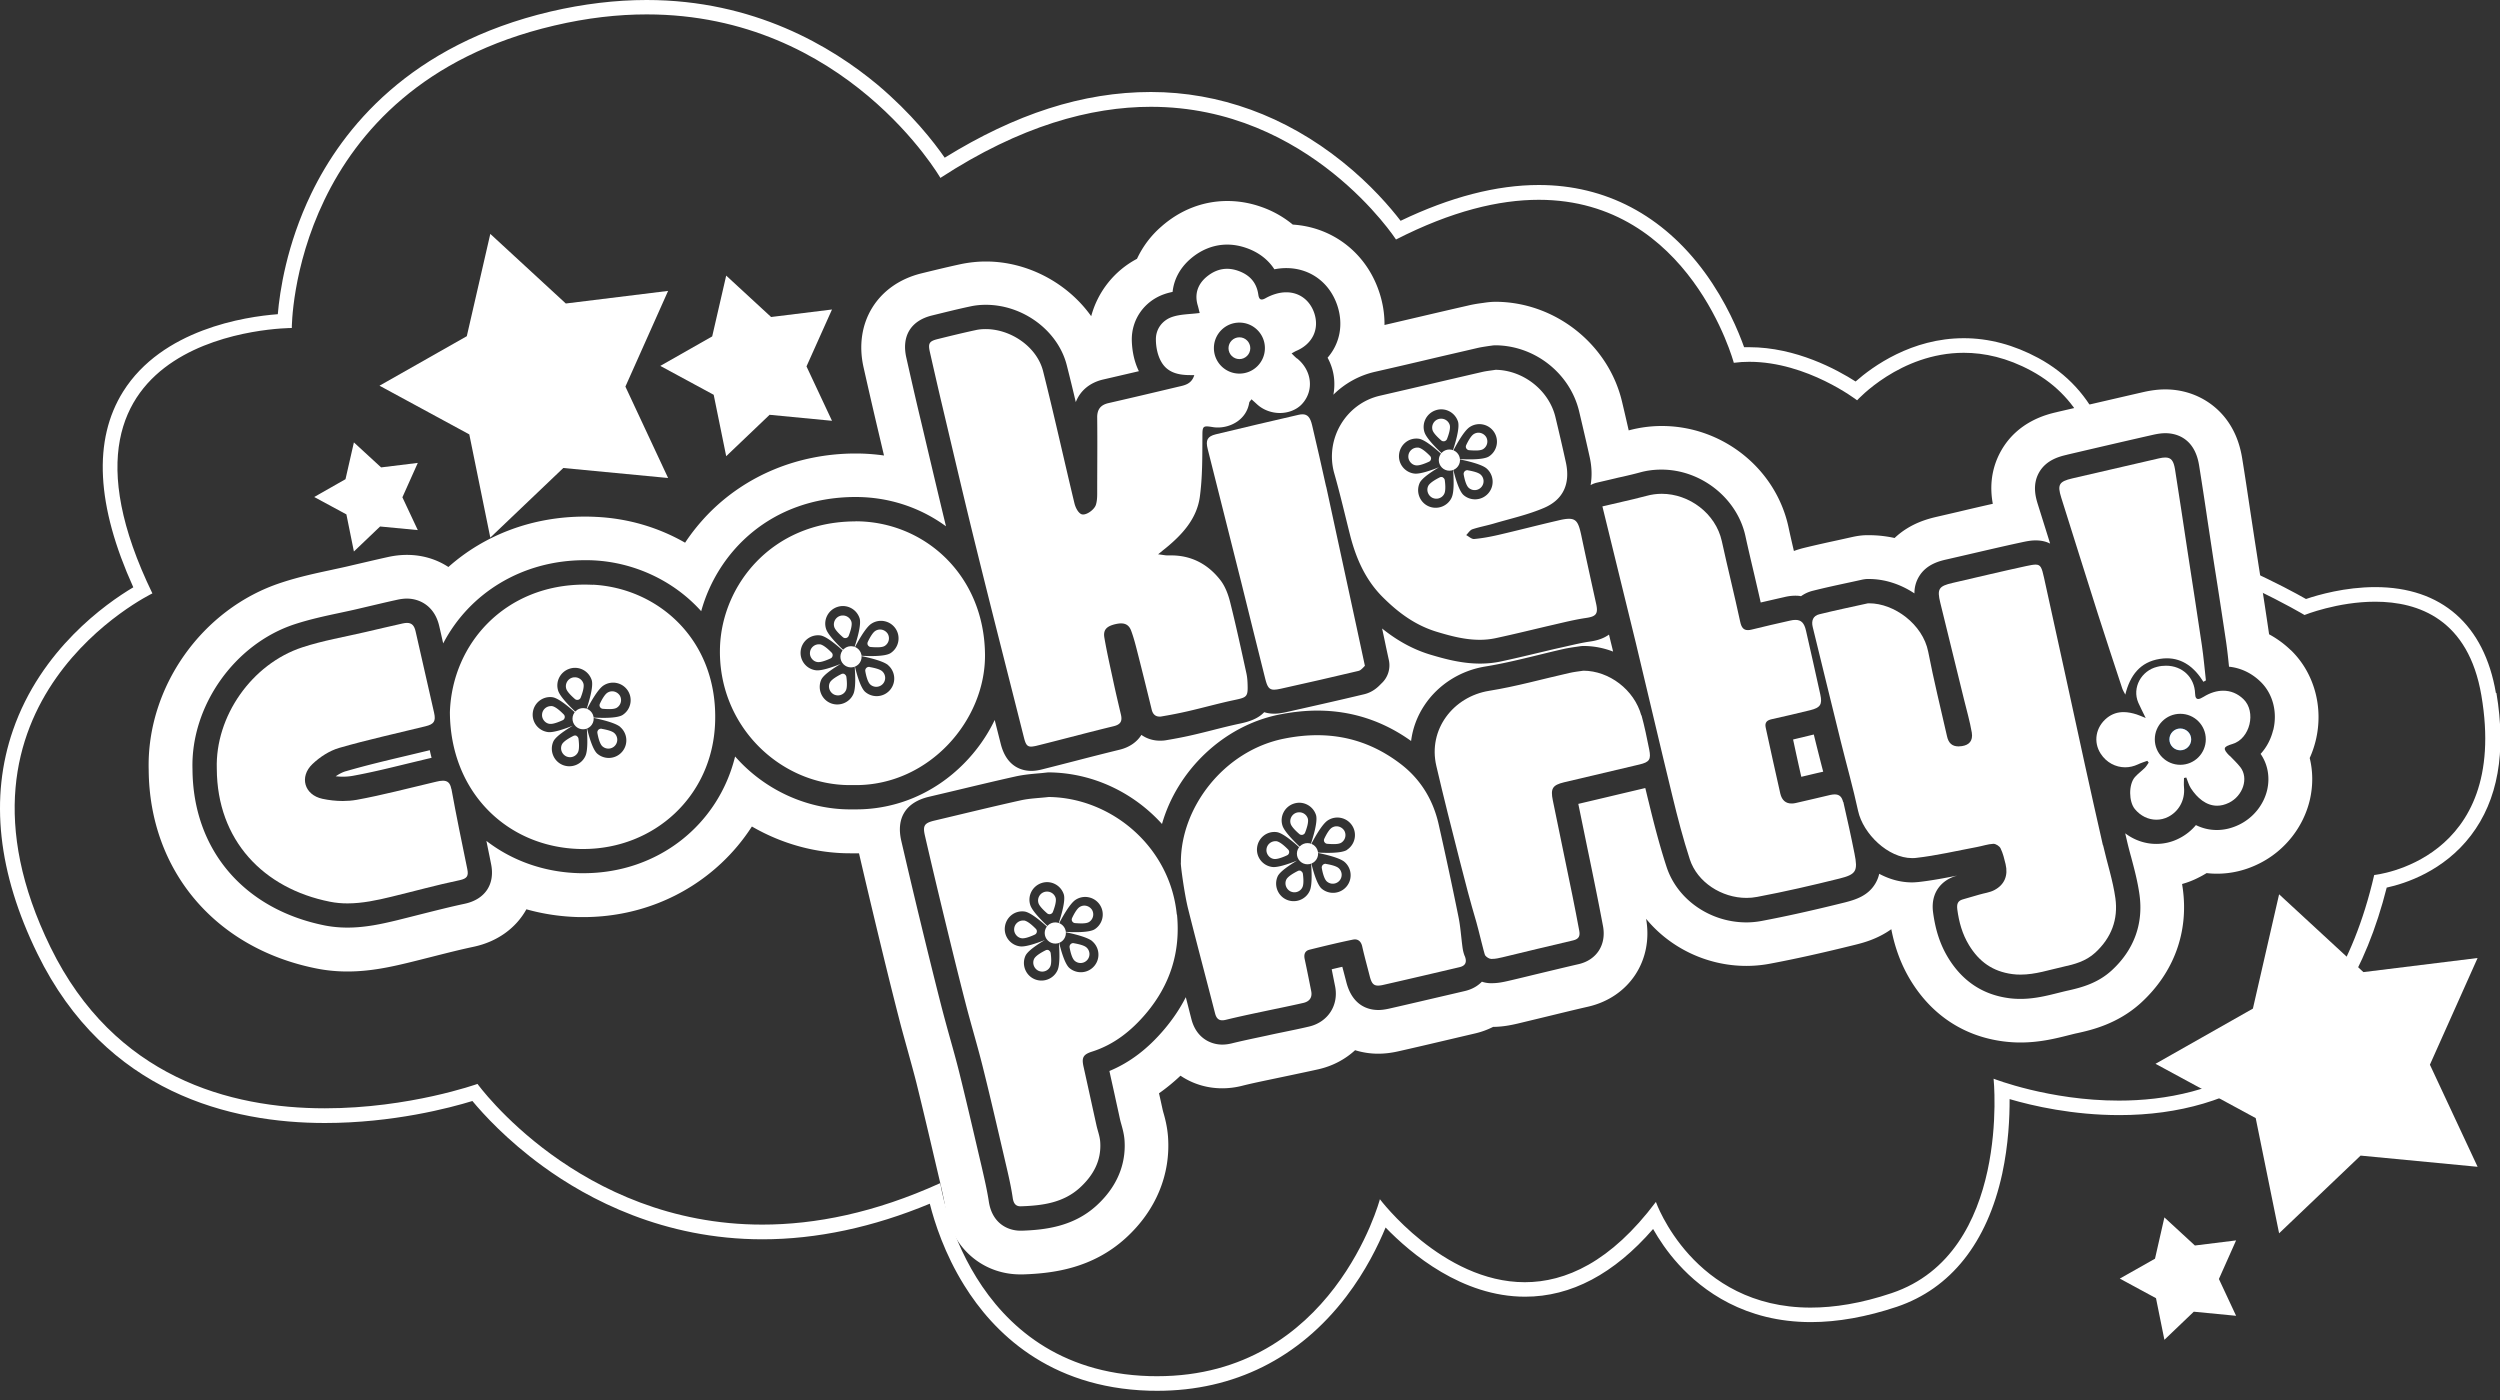 <svg xmlns="http://www.w3.org/2000/svg" viewBox="0 0 250 140"><rect x="0" y="0" width="250" height="140" fill="#333333" stroke="none"/><path d="M115.73 138.36c-.27 0-.53 0-.81-.01-16.23-.48-20.56-15.11-21.42-18.99-5.87 2.55-11.67 3.84-17.26 3.84-16.67 0-26.82-11.55-28.74-13.94-1.74.56-7.73 2.31-15.01 2.31-9.13 0-21.42-2.87-28.09-16.52C.53 87.15-.28 79.81 2 73.25c2.94-8.49 10.08-13 12.28-14.22-3.85-8.21-4.3-14.76-1.34-19.48 4.01-6.41 12.94-7.32 15.53-7.45.1-1.81.62-6.83 3.31-12.42 3.06-6.34 9.61-14.58 23.45-17.83C58.44 1.1 61.61.72 64.66.72c17.82 0 27.54 12.99 29.59 16.07 7.15-4.53 14.15-6.83 20.83-6.83 14.25 0 22.88 10.55 24.74 13.07 5.06-2.5 9.78-3.77 14.04-3.77 13.82 0 19.02 13.25 20.02 16.25.34-.03.69-.04 1.03-.04 4.94 0 9.24 2.62 10.7 3.62 1.31-1.25 5.27-4.52 10.75-4.52 2.39 0 4.78.64 7.1 1.89 4.28 2.31 6.81 6.4 7.31 11.83.25 2.64-.04 4.97-.27 6.3.62-.11 1.28-.17 1.99-.17 6.84 0 16.2 5.2 18.03 6.26.96-.34 3.8-1.25 7-1.25 4.4 0 9.94 1.73 11.34 9.99.97 5.72.16 10.33-2.41 13.69-2.85 3.74-6.98 4.77-8.44 5.03-4.52 18.7-16.69 22.65-26.14 22.65-5.31 0-9.77-1.23-11.73-1.87.14 4.01-.2 17.54-10.74 21.08-2.95.99-5.75 1.49-8.35 1.49-9.74 0-14.23-7.05-15.64-9.89-3.94 4.88-8.29 7.35-12.94 7.35-6.79 0-12.19-5.26-14.22-7.55-1.53 4.16-7.45 16.95-22.55 16.95z" fill="none" stroke-width="0"/><path d="M249.59 69.3c-1.16-6.83-5.44-10.59-12.06-10.59-3.01 0-5.7.77-6.93 1.19-.99-.56-3.1-1.71-5.7-2.87.21.61.39 1.23.55 1.86 2.94 1.38 5 2.61 5 2.61s3.3-1.33 7.07-1.33c4.35 0 9.33 1.77 10.62 9.38 2.82 16.6-10.72 17.95-10.72 17.95-4.3 18.6-16.19 22.56-25.54 22.56-6.96 0-12.52-2.19-12.52-2.19s1.77 17.42-10.19 21.44c-3.05 1.03-5.75 1.45-8.11 1.45-11.76 0-15.47-10.57-15.47-10.57-4.51 6.02-9.05 8.03-13.11 8.03-8.24 0-14.49-8.3-14.49-8.3s-4.68 17.7-22.27 17.7c-.26 0-.52 0-.78-.01-18.23-.54-20.91-19.3-20.91-19.3-6.58 2.99-12.53 4.15-17.8 4.15-18.34 0-28.48-14.07-28.48-14.07s-6.8 2.44-15.26 2.44c-9.49 0-21.06-3.07-27.44-16.11-12.06-24.66 10.19-35.38 10.19-35.38C2.37 32.8 29.18 32.8 29.18 32.8S29.14 8.72 55.41 2.56c3.31-.78 6.39-1.12 9.26-1.12 19.92 0 29.37 16.35 29.37 16.35 8.01-5.22 15.05-7.11 21.05-7.11 15.89 0 24.51 13.27 24.51 13.27 5.58-2.85 10.3-3.97 14.28-3.97 15.13 0 19.5 16.3 19.5 16.3.52-.07 1.04-.1 1.55-.1 5.8 0 10.78 3.85 10.78 3.85s4.29-4.75 10.67-4.75c2.06 0 4.33.49 6.75 1.8 2.65 1.43 4.34 3.43 5.4 5.58h1.61c-1.3-2.97-3.42-5.3-6.31-6.86-2.43-1.31-4.93-1.98-7.45-1.98-5.22 0-9.12 2.83-10.82 4.33-1.86-1.19-5.96-3.43-10.63-3.43h-.52c-.56-1.57-1.77-4.51-3.93-7.47-4.19-5.72-9.93-8.75-16.6-8.75-4.22 0-8.86 1.2-13.82 3.58-1-1.3-2.95-3.61-5.84-5.92-5.68-4.55-12.29-6.96-19.13-6.96s-13.56 2.21-20.62 6.57c-1.1-1.59-3.32-4.43-6.71-7.29C83.14 4.63 75.39 0 64.66 0c-3.1 0-6.33.39-9.59 1.15-14.13 3.32-20.82 11.74-23.95 18.22-2.47 5.12-3.15 9.8-3.34 12.05-3.3.25-11.56 1.51-15.47 7.74-3.02 4.83-2.68 11.4 1.02 19.57-2.76 1.64-9.24 6.22-12.03 14.28-2.34 6.75-1.52 14.27 2.44 22.36 6.84 13.99 19.41 16.93 28.75 16.93 6.8 0 12.51-1.51 14.75-2.2 1.08 1.3 3.44 3.9 7.02 6.51 4.58 3.34 12.11 7.32 21.98 7.32 5.43 0 11.06-1.2 16.74-3.56.48 1.9 1.48 5.01 3.44 8.16 2.88 4.65 8.42 10.24 18.49 10.54.28 0 .55.01.83.01 7.66 0 14.19-3.26 18.89-9.43 1.95-2.56 3.19-5.11 3.93-6.9 2.53 2.62 7.65 6.92 13.95 6.92 4.6 0 8.9-2.28 12.8-6.77.58 1.02 1.41 2.29 2.56 3.55 2.39 2.63 6.62 5.76 13.23 5.76 2.67 0 5.56-.52 8.58-1.53 5.4-1.82 9.04-6.42 10.54-13.3.63-2.93.75-5.66.74-7.47 2.31.68 6.33 1.6 10.97 1.6 6.01 0 11.23-1.54 15.51-4.58 5.38-3.81 9.15-9.92 11.23-18.17 1.84-.4 5.69-1.63 8.42-5.21 2.7-3.53 3.55-8.33 2.55-14.26z" fill="#fff" stroke-width="0"/><g fill="#fff" stroke-width="0"><path d="M45.13 78.89c-.11-.62-.4-.82-.84-.82-.1 0-.21.01-.33.03-.2.03-.39.09-.59.13-2.56.6-5.11 1.28-7.69 1.75-.45.08-.93.12-1.4.12-.69 0-1.39-.08-2.04-.22-1.81-.39-2.33-2.2-1-3.47.74-.71 1.71-1.34 2.68-1.62 2.84-.82 5.74-1.45 8.62-2.16.86-.21 1.06-.5.87-1.35-.61-2.71-1.23-5.43-1.85-8.14-.13-.59-.39-.85-.86-.85-.12 0-.26.02-.41.05-1.26.28-2.52.58-3.77.87-2.1.49-4.24.85-6.28 1.52-5.07 1.66-8.73 6.92-8.56 12.15.03 7.16 4.67 11.97 11.3 13.29.59.12 1.18.17 1.77.17 1.47 0 2.93-.31 4.37-.66 2.28-.55 4.54-1.18 6.84-1.66.76-.16.91-.43.77-1.11-.55-2.67-1.1-5.34-1.59-8.03zM123.94 33.73c-.6 0-1.09.49-1.09 1.09s.49 1.09 1.09 1.09 1.09-.49 1.09-1.09-.49-1.09-1.09-1.09z"/><path d="M129.71 35.86c-.18-.14-.34-.31-.55-.52.22-.12.33-.19.44-.24 1.65-.69 2.37-2.19 1.82-3.81-.45-1.3-1.51-2.06-2.79-2.06-.34 0-.69.05-1.06.16-.34.1-.67.24-.98.41-.17.1-.31.15-.42.15-.18 0-.29-.14-.34-.5-.17-1.19-.85-1.95-1.99-2.36-.39-.14-.77-.21-1.13-.21-.78 0-1.48.31-2.12.86-.84.74-1.15 1.71-.81 2.82.08.28.14.56.19.74-1 .13-1.96.11-2.8.41-.94.34-1.59 1.19-1.58 2.23 0 .76.17 1.6.54 2.24.61 1.08 1.7 1.33 2.89 1.33h.41c-.28.92-.99 1.02-1.63 1.17-2.31.55-4.63 1.1-6.95 1.63-.78.18-1.14.62-1.13 1.45.03 2.53 0 5.07 0 7.6 0 .37-.02.77-.13 1.12-.14.45-.83.97-1.28.97-.08 0-.15-.02-.21-.05-.32-.18-.55-.66-.65-1.05-1.06-4.41-2.03-8.83-3.14-13.23-.61-2.43-3.22-4.21-5.74-4.21-.35 0-.7.03-1.04.11-1.26.27-2.52.58-3.77.89-.84.21-.97.43-.77 1.3.42 1.85.84 3.7 1.28 5.55 1.12 4.73 2.22 9.46 3.39 14.18 1.55 6.29 3.16 12.56 4.74 18.84.16.63.3.88.71.88.13 0 .29-.03.49-.07 2.59-.64 5.17-1.34 7.77-1.97.69-.17.87-.5.73-1.13-.25-1.06-.5-2.12-.73-3.18-.32-1.51-.67-3.01-.93-4.53-.14-.79.21-1.15 1.08-1.36.22-.05.41-.08.58-.08.51 0 .84.23 1.03.77.28.76.47 1.55.67 2.33.47 1.84.92 3.68 1.37 5.52.11.47.38.7.79.7.07 0 .14 0 .21-.02a43.9 43.9 0 0 0 2.59-.51c1.57-.36 3.12-.8 4.69-1.13 1.23-.26 1.35-.32 1.31-1.54-.01-.38-.04-.76-.12-1.13-.52-2.37-1.03-4.74-1.62-7.09-.19-.77-.49-1.58-.96-2.2-1.24-1.61-2.9-2.5-4.94-2.5h-.39c-.23 0-.48-.06-.92-.11.36-.29.52-.43.69-.56 1.69-1.37 3.17-2.96 3.48-5.17.27-1.97.25-3.98.26-5.98 0-.82 0-1.08.44-1.08.15 0 .34.03.6.07.16.03.33.04.51.04 1.31 0 2.86-.8 3.13-2.48.02-.1.12-.19.23-.34.21.19.37.33.53.48.63.59 1.48.89 2.31.89s1.68-.31 2.23-.92c1.21-1.34.97-3.35-.53-4.55zm-5.77 1.5c-1.41 0-2.55-1.14-2.55-2.55s1.14-2.55 2.55-2.55 2.55 1.14 2.55 2.55-1.14 2.55-2.55 2.55zM34.59 77.12c-.32.09-.67.27-1.02.51.24.02.48.04.7.04.34 0 .67-.03.97-.08 1.77-.32 3.5-.74 5.34-1.19l2.24-.54.14-.03c.06-.02.13-.03.2-.05-.07-.25-.13-.5-.18-.76-.79.19-1.58.38-2.38.57-1.99.47-4.04.96-6 1.53z"/><path d="M132.61 48.66c-.45-2.05-.92-4.1-1.4-6.14-.18-.77-.45-1.09-.96-1.09-.12 0-.25.02-.39.05-2.76.64-5.52 1.28-8.28 1.95-.85.21-1.03.59-.81 1.47 1.12 4.46 2.25 8.93 3.37 13.39.8 3.2 1.58 6.41 2.39 9.61.2.79.38 1.07.88 1.07.18 0 .4-.04.68-.1 2.59-.58 5.18-1.16 7.76-1.78.27-.06.48-.37.64-.51-.31-1.44-.57-2.67-.84-3.91-1.01-4.67-2.01-9.34-3.03-14.01zM164.13 71.54c-.71-2.57-3.22-4.46-5.79-4.47-.47.07-.95.12-1.42.23-2.67.6-5.31 1.35-8 1.78-3.61.58-6.13 3.88-5.29 7.5.74 3.18 1.54 6.34 2.35 9.51.52 2.06 1.06 4.11 1.66 6.14.2.68.79 3.19.87 3.3.13.18.39.35.6.36h.1c.34 0 .69-.08 1.03-.16 2.36-.56 4.71-1.15 7.07-1.69.62-.14.71-.49.61-.99-.22-1.17-.44-2.33-.68-3.5-.65-3.17-1.31-6.35-1.96-9.52-.24-1.18-.03-1.52 1.12-1.8 2.51-.6 5.03-1.18 7.54-1.78 1.01-.24 1.18-.5.98-1.51-.23-1.14-.46-2.29-.77-3.41z"/><path d="M229.06 65a9.873 9.873 0 0 0-2.15-1.57c-.3-2.06-.62-4.13-.93-6.13-.17-1.07-.33-2.15-.5-3.22l-.42-2.76c-.27-1.79-.54-3.63-.84-5.47-.26-1.63-.83-2.97-1.73-4.1-1.44-1.79-3.61-2.81-5.96-2.81-.69 0-1.4.09-2.16.26-2.88.66-5.79 1.34-8.61 1.99l-.07.02c-.96.22-3.9.91-5.57 3.85-1.14 2.01-1.09 3.97-.84 5.32-1.16.26-2.32.53-3.45.8l-2.07.48c-.82.19-2.7.62-4.3 2.14-.83-.18-1.68-.28-2.54-.28h-.31c-.43.01-.86.07-1.29.16l-1.35.3c-1.2.26-2.43.53-3.69.84-.3.08-.6.17-.89.28-.19-.81-.38-1.63-.55-2.43-1.28-5.84-6.61-10.07-12.66-10.07-1.12 0-2.23.15-3.31.44-.16-.7-.32-1.4-.48-2.08l-.18-.76c-1.34-5.73-6.62-9.95-12.54-10.02h-.08c-.36 0-.71.03-1.06.08-.09.01-.18.03-.28.04-.37.05-.88.12-1.46.26-1.54.35-3.08.71-4.62 1.07l-3.72.87c.01-1.11-.17-2.26-.56-3.39-1.31-3.85-4.65-6.4-8.61-6.65a10.23 10.23 0 0 0-3.12-1.76c-1.12-.4-2.27-.6-3.42-.6-2.43 0-4.72.89-6.62 2.57a9.658 9.658 0 0 0-2.42 3.21 9.195 9.195 0 0 0-4.58 5.74c-2.34-3.29-6.33-5.47-10.53-5.47-.83 0-1.65.09-2.45.25-1.35.29-2.66.61-3.93.92l-.08.02c-4.4 1.09-6.78 4.96-5.77 9.41.4 1.78.84 3.7 1.29 5.62l.75 3.18c-.93-.13-1.88-.2-2.83-.2h-.18c-5.64.05-10.81 2.2-14.56 6.04-.86.89-1.64 1.85-2.32 2.88-2.67-1.53-5.7-2.43-8.88-2.58-.38-.02-.77-.03-1.15-.03-5.17 0-9.97 1.78-13.64 5.04-1.19-.78-2.61-1.21-4.14-1.21-.62 0-1.25.07-1.89.21-1.18.26-2.35.54-3.48.8l-.38.09c-.58.14-1.17.26-1.8.4-1.54.33-3.28.7-5.03 1.28-7.92 2.59-13.48 10.47-13.25 18.74.08 10.05 6.66 17.83 16.78 19.84 1 .2 2.04.3 3.1.3 2.24 0 4.25-.44 5.96-.85.87-.21 1.73-.43 2.56-.64 1.42-.36 2.76-.7 4.08-.98 2.41-.51 4.26-1.89 5.29-3.75 1.67.47 3.44.74 5.28.78h.42c5.19 0 10.08-1.91 13.78-5.38a19.55 19.55 0 0 0 3.07-3.68c2.98 1.73 6.38 2.68 9.82 2.68H85.9c.6 2.59 1.21 5.16 1.81 7.66.68 2.82 1.41 5.82 2.19 8.85.27 1.07.57 2.12.85 3.14.31 1.13.61 2.2.88 3.26.67 2.7 1.32 5.48 1.95 8.17l.2.85.11.47c.26 1.09.5 2.12.64 3.05.58 3.92 3.67 6.66 7.51 6.66h.26c3.03-.1 6.95-.6 10.29-3.65 3-2.74 4.49-6.34 4.21-10.13-.08-1.05-.32-1.92-.47-2.43l-.06-.23c-.12-.55-.24-1.11-.37-1.67.74-.52 1.46-1.11 2.15-1.76 1.2.81 2.63 1.26 4.17 1.26.65 0 1.32-.08 1.99-.25.87-.22 1.78-.41 2.73-.61l.76-.16 1.43-.3c.89-.19 1.81-.38 2.74-.59 1.43-.33 2.66-1 3.64-1.9.77.24 1.55.35 2.3.35.68 0 1.35-.08 2.12-.26 1.99-.45 3.98-.92 5.97-1.39l1.58-.37a7.97 7.97 0 0 0 1.83-.66c.98-.01 1.81-.18 2.49-.34l2.61-.63c1.45-.35 2.94-.72 4.39-1.05 4.11-.94 6.54-4.62 5.81-8.79 2.37 2.89 6.07 4.71 10.02 4.71.78 0 1.55-.07 2.31-.21 2.52-.47 5.26-1.08 8.61-1.91.71-.18 2.17-.54 3.58-1.55.37 1.91 1 3.58 1.92 5.1 2.12 3.49 5.34 5.61 9.29 6.12.55.07 1.12.11 1.69.11 1.94 0 3.54-.4 4.84-.73.29-.07.58-.15.88-.21 1.3-.29 4-.88 6.36-3.04 3.28-3.01 4.76-7.06 4.17-11.39-.02-.16-.05-.32-.07-.48.58-.16 1.14-.38 1.68-.66.27-.13.52-.28.77-.43.34.04.69.06 1.04.06 1.45 0 2.88-.34 4.23-1.02 2.54-1.26 4.43-3.65 5.06-6.39.32-1.4.31-2.82-.02-4.16.25-.55.45-1.13.6-1.74.81-3.32-.15-6.8-2.5-9.06zm-1.75 8.02c-.22.91-.66 1.73-1.25 2.37.71 1.02.95 2.32.66 3.59-.34 1.48-1.37 2.77-2.75 3.46-.74.37-1.51.56-2.28.56s-1.44-.17-2.1-.49c-.45.54-1.02 1-1.68 1.33-.72.37-1.49.55-2.29.55-1.12 0-2.2-.38-3.1-1.06l.15.64c.13.57.28 1.15.45 1.76.32 1.2.65 2.44.83 3.75.4 2.91-.56 5.53-2.79 7.57-1.38 1.26-2.96 1.69-4.34 2-.33.07-.67.16-1 .24-1.11.28-2.38.6-3.77.6-.38 0-.76-.02-1.13-.07-2.63-.34-4.68-1.7-6.11-4.05-.78-1.29-1.26-2.72-1.5-4.51-.29-2.13.99-3.28 2.27-3.66l.13-.04c-1.25.25-2.53.49-3.84.64-.22.02-.44.04-.67.04-1.16 0-2.27-.32-3.28-.86-.07.33-.2.66-.39.98-.72 1.21-1.94 1.6-3.03 1.88-3.26.81-5.92 1.4-8.36 1.86-.49.09-1 .14-1.5.14-3.63 0-6.91-2.28-7.98-5.54-.71-2.17-1.28-4.39-1.78-6.46-.12-.47-.23-.95-.35-1.43h-.03c-1.25.3-2.5.59-3.75.89l-2.92.69.93 4.53c.29 1.38.57 2.76.85 4.15.21 1.04.43 2.17.69 3.54.35 1.87-.64 3.4-2.46 3.81-1.48.34-2.99.71-4.46 1.06-.86.21-1.72.42-2.59.62-.48.11-1.01.22-1.59.22h-.2c-.27-.01-.55-.06-.81-.15-.36.37-.89.74-1.69.93l-1.58.37c-1.98.46-3.97.93-5.95 1.38-.44.1-.8.15-1.14.15-.94 0-2.6-.37-3.21-2.84l-.27-1.03-.12-.45c-.35.08-.7.16-1.06.25.11.55.22 1.11.34 1.7.38 1.9-.72 3.59-2.62 4.03-.89.21-1.78.39-2.65.57-.49.1-.97.2-1.46.31l-.75.16c-.99.21-1.93.41-2.86.64-.33.08-.64.12-.94.12-1.18 0-2.61-.67-3.09-2.55-.19-.73-.37-1.46-.56-2.19-.57 1.12-1.28 2.18-2.14 3.2-1.66 1.97-3.47 3.34-5.5 4.18.18.83.37 1.66.55 2.49.17.79.35 1.59.52 2.38.03.13.07.28.12.45.12.43.27.96.32 1.57.13 1.71-.25 4.24-2.8 6.57-2.27 2.07-5.05 2.43-7.47 2.51h-.12c-1.33 0-2.86-.77-3.18-2.93-.17-1.11-.43-2.23-.7-3.41l-.11-.47-.2-.85c-.63-2.7-1.28-5.5-1.96-8.23-.28-1.12-.6-2.27-.91-3.37-.28-1-.56-2.03-.83-3.06-.77-3.01-1.5-5.99-2.18-8.8-.62-2.55-1.24-5.2-1.86-7.86-.53-2.29.45-3.86 2.76-4.41l2.41-.57c2.05-.49 4.17-1 6.28-1.47.78-.17 1.55-.24 2.23-.3.27-.02.54-.05.81-.08.09-.01.18-.02.27-.02h.03c4.4.05 8.46 2.04 11.28 5.16 1.52-5.33 6.11-9.81 11.71-10.94 1.31-.26 2.6-.4 3.83-.4 3.4 0 6.55 1.02 9.37 3.04.16-1.28.62-2.51 1.36-3.61 1.37-2.04 3.58-3.44 6.07-3.84 1.72-.28 3.42-.69 5.22-1.13.86-.21 1.75-.43 2.64-.63.42-.09.82-.15 1.17-.2l.41-.06c.12-.02.25-.03.38-.03 1.02 0 2.02.2 2.95.56-.03-.11-.05-.23-.08-.34-.01-.05-.14-.56-.33-1.36-.72.52-1.53.64-1.93.7-.77.11-1.56.3-2.4.49-.22.05-.44.1-.67.15-.72.16-1.44.34-2.17.51-1.18.28-2.39.57-3.61.83-.69.15-1.4.22-2.12.22-1.82 0-3.51-.46-4.95-.89-2-.6-3.6-1.62-4.84-2.62.13.6.26 1.2.39 1.84l.29 1.34c.18.85-.11 1.74-.75 2.32l-.02.02c-.26.27-.79.83-1.68 1.05-2.84.68-5.66 1.31-7.8 1.79-.33.07-.76.16-1.21.16-.32 0-.66-.04-1.01-.15-.57.61-1.41.93-2.42 1.14-.9.19-1.78.41-2.72.65-.63.16-1.27.32-1.92.47-.8.19-1.67.36-2.73.54-.21.04-.42.05-.63.05-.7 0-1.34-.21-1.86-.58-.44.71-1.19 1.24-2.17 1.48-1.43.35-2.89.72-4.31 1.09-1.13.29-2.29.59-3.45.88-.4.1-.74.15-1.07.15-.89 0-2.48-.35-3.07-2.72l-.6-2.37c-.76 1.59-1.81 3.08-3.09 4.37-2.92 2.95-6.74 4.57-10.76 4.57H85.03c-4.09 0-8.1-1.73-11.01-4.74-.17-.18-.34-.36-.51-.55-1.68 6.84-7.72 11.67-15.16 11.67h-.33c-3.49-.07-6.75-1.2-9.38-3.23.1.49.2.99.3 1.47l.17.85c.41 2.02-.61 3.54-2.66 3.97-1.41.3-2.86.67-4.26 1.02-.82.21-1.66.42-2.5.63-1.53.37-3.17.73-4.94.73-.77 0-1.53-.07-2.25-.21-8.13-1.62-13.21-7.6-13.25-15.63-.19-6.3 4.2-12.53 10.23-14.5 1.53-.5 3.08-.83 4.58-1.15.65-.14 1.27-.27 1.89-.42l.38-.09c1.12-.26 2.27-.54 3.42-.79.33-.07.64-.11.94-.11 1.26 0 2.76.72 3.23 2.73.14.59.27 1.18.4 1.75 2.62-5.02 7.89-8.32 14.15-8.32.31 0 .62 0 .94.02 3.91.2 7.9 1.95 10.71 5.08 1.65-5.96 6.96-11.35 15.31-11.42h.14c3.3 0 6.43 1.03 9.03 2.93-.64-2.63-1.26-5.27-1.87-7.84-.27-1.15-.54-2.3-.82-3.46-.45-1.9-.88-3.8-1.28-5.58-.48-2.14.45-3.68 2.56-4.2l.08-.02c1.23-.3 2.49-.62 3.77-.89.5-.11 1.02-.16 1.54-.16 3.75 0 7.23 2.6 8.1 6.05.31 1.22.61 2.45.9 3.68.44-1.14 1.4-1.95 2.74-2.26 1.26-.29 2.45-.57 3.57-.83-.6-1.21-.7-2.48-.71-3.15-.01-2.04 1.24-3.82 3.18-4.53.3-.11.61-.19.9-.25.13-1.23.72-2.36 1.74-3.26 1.09-.96 2.38-1.47 3.72-1.47.65 0 1.3.12 1.95.35 1.21.43 2.15 1.16 2.77 2.12.4-.08.8-.12 1.19-.12 2.36 0 4.31 1.42 5.09 3.7.66 1.94.26 3.86-.96 5.26.37.68.6 1.42.66 2.2.04.51.01 1.02-.08 1.5a8.628 8.628 0 0 1 4.12-2.28c1.89-.43 3.79-.87 5.68-1.32 1.53-.36 3.07-.71 4.6-1.07.39-.09.76-.14 1.08-.19.12-.02.24-.03.36-.05.13-.02.25-.03.38-.03h.03c3.94.05 7.44 2.84 8.33 6.64l.18.76c.29 1.24.59 2.51.87 3.79.22.99.24 1.93.09 2.79.19-.1.39-.19.61-.24 0 0 1.43-.33 1.88-.44.24-.06.47-.11.71-.16.6-.14 1.16-.27 1.71-.42.71-.2 1.44-.29 2.18-.29 3.95 0 7.56 2.85 8.39 6.64.27 1.24.57 2.51.86 3.74.22.95.45 1.93.67 2.91.74-.17 1.52-.35 2.4-.55.38-.09.73-.13 1.07-.13.13 0 .33 0 .56.05.35-.25.75-.44 1.21-.55 1.19-.3 2.4-.56 3.56-.81.46-.1.92-.2 1.37-.3.15-.03.3-.05.46-.06h.19c1.61 0 3.2.54 4.55 1.44 0-.54.12-1.14.48-1.72.75-1.22 2.08-1.53 2.8-1.69l2.08-.48c1.73-.4 3.51-.82 5.28-1.2.55-.12 1-.21 1.48-.21.59 0 1.06.12 1.45.32-.05-.17-.11-.35-.16-.52l-1.05-3.35c-.2-.64-.62-1.97.11-3.25s2.1-1.6 2.77-1.76l.07-.02c2.82-.66 5.73-1.34 8.6-1.99.45-.1.83-.15 1.19-.15.86 0 2.91.31 3.37 3.23.29 1.81.57 3.64.83 5.42l.42 2.77c.16 1.08.33 2.16.5 3.23.32 2.04.64 4.15.95 6.22.12.84.21 1.67.29 2.48 1.17.12 2.25.63 3.14 1.49 1.24 1.19 1.73 3.05 1.28 4.86z"/><path d="M209.77 61.33c.8 2.51 1.63 5 2.45 7.5.07.22.21.42.31.63.47-1.92 1.48-3.26 3.45-3.57.24-.04.48-.06.7-.06 1.58 0 2.77.91 3.66 2.35.08-.05.17-.1.25-.14-.13-1.16-.23-2.33-.4-3.49-.46-3.15-.96-6.3-1.44-9.45-.42-2.72-.81-5.45-1.25-8.17-.14-.85-.38-1.18-.97-1.18-.18 0-.4.03-.65.09-2.89.66-5.77 1.33-8.65 2-1.33.31-1.51.63-1.11 1.91 1.22 3.86 2.42 7.72 3.65 11.58zM210.29 84.52c-.62-2.71-1.22-5.42-1.82-8.14-1.36-6.21-2.69-12.42-4.07-18.62-.22-.98-.32-1.3-.84-1.3-.23 0-.53.06-.96.15-2.45.53-4.89 1.12-7.33 1.68-1.4.32-1.58.6-1.24 1.99.78 3.22 1.58 6.44 2.37 9.66.27 1.1.59 2.2.78 3.32.13.82-.26 1.24-.98 1.35-.12.02-.24.03-.34.03-.64 0-1.01-.32-1.16-1.02-.64-2.81-1.33-5.62-1.88-8.45-.54-2.75-3.41-4.84-5.9-4.84h-.12c-1.63.36-3.26.7-4.88 1.1-.61.15-.8.64-.65 1.26.94 3.83 1.87 7.67 2.82 11.5.57 2.3 1.22 4.59 1.72 6.9.5 2.29 3 4.72 5.4 4.72.13 0 .26 0 .39-.02 2.05-.23 4.07-.71 6.1-1.09.54-.1 1.08-.29 1.63-.32h.02c.24 0 .61.24.71.46.24.49.37 1.04.5 1.58.27 1.13-.11 2.06-1.13 2.59-.45.24-1 .3-1.5.45-.55.16-1.1.32-1.66.48-.52.15-.6.49-.54 1 .17 1.27.49 2.45 1.17 3.57 1.01 1.66 2.37 2.64 4.34 2.9.28.04.55.05.82.05 1.47 0 2.84-.47 4.24-.78 1.15-.25 2.28-.55 3.22-1.41 1.63-1.5 2.31-3.34 2.02-5.45-.25-1.79-.83-3.53-1.23-5.3zM184.31 80.2c-.12-.52-.38-.76-.84-.76-.13 0-.27.02-.42.05-1.16.27-2.31.55-3.47.81-.15.04-.3.05-.43.05-.57 0-.96-.32-1.12-.99-.51-2.2-.97-4.4-1.46-6.6-.11-.51.11-.73.6-.84 1.29-.28 2.57-.59 3.85-.9 1.01-.25 1.23-.57 1.01-1.57-.47-2.13-.94-4.25-1.43-6.38-.17-.76-.47-1.08-1.05-1.08-.16 0-.34.02-.54.07-1.28.29-2.57.58-3.85.9-.14.04-.27.05-.38.05-.43 0-.64-.27-.76-.83-.58-2.7-1.25-5.37-1.84-8.07-.61-2.76-3.25-4.73-6.01-4.73-.51 0-1.02.07-1.53.21-.83.23-1.67.41-2.51.61-.45.11-1.89.44-1.89.44l3.34 13.64c1.23 5.12 2.42 10.25 3.67 15.37.51 2.11 1.06 4.22 1.73 6.28.75 2.3 3.19 3.86 5.67 3.86.35 0 .71-.03 1.06-.1 2.76-.52 5.49-1.15 8.22-1.83 1.7-.42 1.87-.76 1.52-2.5-.34-1.73-.73-3.46-1.12-5.18z"/><path d="M181.38 73.45c-.68.17-1.37.33-2.07.5.03.16.07.32.1.47.23 1.07.47 2.17.72 3.26.19-.04.37-.09.56-.13.54-.13 1.08-.26 1.63-.38a259.913 259.913 0 0 1-.94-3.72z"/></g><path fill="#fff" stroke-width="0" d="M227.91 89.43l8.43 7.78 11.42-1.41-4.77 10.67 4.77 10.21-11.7-1.12-8.15 7.77-2.34-11.52-10.02-5.43 9.74-5.52 2.62-11.43zM216.44 121.74l3.05 2.81 4.12-.51-1.72 3.86 1.72 3.68-4.23-.41-2.94 2.81-.84-4.16-3.62-1.96 3.52-1.99.94-4.13zM49.03 23.39l7.55 6.96 10.23-1.26-4.27 9.57 4.27 9.14-10.48-1-7.3 6.96-2.1-10.32-8.98-4.87 8.73-4.95 2.35-10.23z"/><path fill="#fff" stroke-width="0" d="M72.62 27.56l4.49 4.14 6.09-.75-2.55 5.69 2.55 5.44-6.24-.6-4.34 4.14-1.25-6.14-5.34-2.89 5.19-2.95 1.4-6.08zM35.39 44.24l2.72 2.5 3.67-.45-1.54 3.44 1.54 3.28-3.77-.36-2.62 2.5-.75-3.71-3.22-1.74 3.13-1.78.84-3.68z"/><circle cx="218.03" cy="73.94" r="1.09" fill="#006ed6" stroke-width="0"/><path d="M222.93 75.56c-.67-.7-.62-.88.31-1.16 1.76-.51 2.42-3.22 1.1-4.49-.58-.56-1.27-.84-2.02-.84-.63 0-1.3.2-1.96.61-.21.13-.4.22-.54.22-.18 0-.3-.14-.31-.54-.05-1.62-1.27-2.79-2.91-2.79-.28 0-.58.03-.88.11-1.58.38-2.54 2.08-1.89 3.59.2.45.43.89.74 1.53-.42-.17-.66-.28-.91-.36-.44-.14-.88-.23-1.3-.23-.58 0-1.13.16-1.65.57-1.15.92-1.4 2.42-.64 3.59.57.88 1.49 1.36 2.45 1.36.43 0 .86-.1 1.27-.29.3-.15.63-.24.94-.36.05.06.09.12.14.18-.13.18-.23.37-.38.52-.32.32-.7.59-1 .93-.64.73-.62 2.46 0 3.2.56.68 1.34 1.06 2.15 1.06.4 0 .8-.09 1.19-.29.98-.5 1.7-1.59 1.57-2.96-.03-.3 0-.62 0-.92.08-.02.15-.03.23-.05.15.36.25.76.46 1.08.63.96 1.52 1.74 2.62 1.74.38 0 .77-.09 1.2-.3 1.38-.69 1.98-2.44 1.13-3.55-.32-.41-.71-.77-1.07-1.15zm-4.9.92c-1.41 0-2.55-1.14-2.55-2.55s1.14-2.55 2.55-2.55 2.55 1.14 2.55 2.55-1.14 2.55-2.55 2.55z" fill="#fff" stroke-width="0"/><circle cx="218.03" cy="73.94" r="1.09" fill="#fff" stroke-width="0"/><path d="M159.61 60.36c-.5-2.27-1-4.54-1.48-6.82-.26-1.22-.47-1.66-1.23-1.66-.29 0-.65.06-1.13.18-2 .46-3.98.98-5.97 1.44-.79.18-1.59.33-2.39.4h-.03c-.24 0-.51-.26-.76-.39.2-.2.37-.49.61-.58.72-.24 1.47-.37 2.2-.59 1.67-.49 3.38-.87 4.97-1.55 1.96-.84 2.64-2.45 2.19-4.54-.33-1.51-.68-3.01-1.04-4.51-.63-2.69-3.21-4.72-5.99-4.76-.42.07-.85.11-1.27.2-3.43.79-6.86 1.6-10.29 2.39-3.45.79-5.54 4.38-4.57 7.78.59 2.07 1.07 4.16 1.6 6.25.6 2.31 1.55 4.44 3.28 6.15 1.55 1.54 3.24 2.79 5.4 3.44 1.42.43 2.82.79 4.26.79.53 0 1.07-.05 1.62-.17 1.92-.41 3.83-.89 5.74-1.33 1.08-.25 2.16-.52 3.25-.68 1.03-.15 1.26-.4 1.03-1.44zm-14.44-10.61c-.4.88-1.45 1.27-2.33.87-.88-.4-1.27-1.45-.87-2.33.22-.47 1.14-1.09 1.94-1.57-.83.33-1.91.7-2.46.64-.96-.11-1.66-.98-1.54-1.95s.98-1.66 1.95-1.54c.85.1 2.66 1.88 3.07 2.29.08-.04.14-.07.19-.1-.02-.1-.03-.17-.04-.22h-.07c-.04.11-.07.18-.07.18s-2.19-1.86-2.49-2.79c-.3-.92.21-1.91 1.14-2.21.92-.3 1.91.21 2.21 1.14.2.64-.28 2.22-.6 3.15.4-.79 1.19-2.23 1.78-2.61.81-.53 1.9-.3 2.43.51.53.81.3 1.9-.51 2.43-.55.36-2.18.32-3.17.25.89.17 2.41.52 2.92.95a1.758 1.758 0 1 1-2.29 2.67c-.45-.39-.84-1.71-1.06-2.67.07.91.14 2.33-.13 2.9z" fill="#fff" stroke-width="0"/><path d="M144.11 41.87c-.09 0-.18.01-.27.04-.47.15-.73.66-.58 1.12.11.34.64.82.86 1.01.07.06.15.09.24.09.03 0 .06 0 .09-.01.11-.03.21-.11.25-.22.15-.38.38-1.06.27-1.41a.891.891 0 0 0-.85-.62zM143.1 45.91a.35.35 0 0 0-.1-.32c-.28-.29-.81-.78-1.17-.83h-.1c-.45 0-.84.34-.89.79-.03.24.04.47.19.66.15.19.36.31.6.33h.08c.37 0 1-.28 1.19-.37.11-.05.18-.15.2-.26zM144.3 47.74a.329.329 0 0 0-.17-.04c-.05 0-.11.01-.16.04-.36.18-.99.53-1.15.86-.21.45 0 .98.44 1.19.12.05.24.08.37.08.35 0 .67-.2.81-.52.15-.33.08-1.03.04-1.32a.373.373 0 0 0-.19-.28zM146.79 47.02h-.06a.369.369 0 0 0-.36.43c.07.4.23 1.1.51 1.34a.89.89 0 1 0 1.16-1.35c-.27-.23-.97-.36-1.26-.41zM148.6 43.68a.917.917 0 0 0-.75-.41c-.17 0-.34.05-.49.15-.3.2-.62.83-.74 1.09-.05.11-.05.23.01.33s.16.17.28.18c.01 0 .32.03.64.03.38 0 .63-.05.78-.15.41-.27.53-.82.26-1.24z" fill="#fff" stroke-width="0"/><circle cx="144.94" cy="46.01" r="1.06" fill="#fff" stroke-width="0"/><path d="M146.47 95.6c-.11-.27-.18-.57-.22-.87-.14-1.03-.2-2.07-.41-3.08-.62-3.07-1.28-6.14-1.97-9.2-.55-2.45-1.8-4.52-3.8-6.05-2.56-1.96-5.33-2.88-8.35-2.88-1.08 0-2.2.12-3.34.35-6.03 1.22-10.33 6.94-10.29 12.39-.07.01.34 3.11.72 4.62.87 3.48 1.8 6.95 2.69 10.43.12.49.34.72.73.72.11 0 .23-.02.36-.05 1.22-.3 2.45-.56 3.68-.82 1.36-.29 2.72-.56 4.07-.87.6-.14.91-.53.78-1.18-.21-1.06-.42-2.13-.65-3.19-.1-.46 0-.83.48-.95 1.45-.36 2.89-.71 4.35-1.01.07-.01.13-.02.19-.02.37 0 .63.25.73.7.22.98.49 1.95.74 2.93.18.72.36.99.85.99.16 0 .36-.03.6-.09 2.51-.57 5.02-1.16 7.53-1.75.62-.14.78-.52.53-1.13zM134.7 84.99c-.55.36-2.18.32-3.17.25.89.17 2.41.52 2.92.95a1.758 1.758 0 1 1-2.29 2.67c-.45-.39-.84-1.71-1.06-2.67.07.91.14 2.33-.13 2.9-.4.88-1.45 1.27-2.33.87-.88-.4-1.27-1.45-.87-2.33.22-.47 1.14-1.09 1.94-1.57-.83.33-1.91.7-2.46.64-.96-.11-1.66-.98-1.54-1.95s.98-1.66 1.95-1.54c.85.1 2.66 1.88 3.07 2.29.08-.04.14-.07.19-.1-.02-.1-.03-.17-.04-.22h-.07c-.04.11-.07.18-.07.18s-2.19-1.86-2.49-2.79c-.3-.92.21-1.91 1.14-2.21.92-.3 1.91.21 2.21 1.14.2.64-.28 2.22-.6 3.15.4-.79 1.19-2.23 1.78-2.61.81-.53 1.9-.3 2.43.51.53.81.3 1.9-.51 2.43z" fill="#fff" stroke-width="0"/><path d="M129.92 81.23c-.09 0-.18.01-.27.04-.47.15-.73.66-.58 1.12.11.34.64.82.86 1.01.07.06.15.09.24.09.03 0 .06 0 .09-.01.11-.03.21-.11.25-.22.15-.38.38-1.06.27-1.41a.891.891 0 0 0-.85-.62zM128.91 85.27a.35.35 0 0 0-.1-.32c-.28-.29-.81-.78-1.17-.83h-.1c-.45 0-.84.34-.89.79-.03.24.04.47.19.66.15.19.36.31.6.33h.08c.37 0 1-.28 1.19-.37.11-.05.18-.15.2-.26zM130.11 87.1a.329.329 0 0 0-.17-.04c-.05 0-.11.01-.16.04-.36.18-.99.53-1.15.86-.21.45 0 .98.44 1.19.12.05.24.08.37.08.35 0 .67-.2.81-.52.15-.33.08-1.03.04-1.32a.373.373 0 0 0-.19-.28zM132.6 86.38h-.06a.369.369 0 0 0-.36.43c.07.4.23 1.1.51 1.34a.89.89 0 1 0 1.16-1.35c-.27-.23-.97-.36-1.26-.41zM134.41 83.04a.917.917 0 0 0-.75-.41c-.17 0-.34.05-.49.15-.3.2-.62.83-.74 1.09-.05.11-.05.23.01.33s.16.17.28.18c.01 0 .32.03.64.03.38 0 .63-.05.78-.15.41-.27.53-.82.26-1.24z" fill="#fff" stroke-width="0"/><circle cx="130.75" cy="85.37" r="1.06" fill="#fff" stroke-width="0"/><path d="M117.68 91.46c-.66-6.79-6.55-11.69-12.81-11.76-.93.11-1.88.13-2.78.33-2.89.64-5.77 1.35-8.65 2.03-.99.24-1.18.49-.95 1.49.6 2.61 1.22 5.22 1.85 7.83.71 2.93 1.42 5.85 2.17 8.76.55 2.16 1.2 4.29 1.74 6.44.76 3.03 1.46 6.08 2.17 9.12.31 1.35.65 2.7.85 4.07.08.56.29.86.78.86h.04c2.14-.07 4.24-.34 5.91-1.87 1.34-1.23 2.16-2.72 2.02-4.59-.04-.56-.26-1.11-.38-1.67-.43-1.94-.85-3.88-1.28-5.81-.21-.92-.06-1.24.85-1.53 2.2-.7 3.93-2.09 5.38-3.8 2.4-2.84 3.48-6.12 3.11-9.91zm-8.45 2.67a1.758 1.758 0 1 1-2.29 2.67c-.45-.39-.84-1.71-1.06-2.67.07.91.14 2.33-.13 2.9-.4.88-1.45 1.27-2.33.87-.88-.4-1.27-1.45-.87-2.33.22-.47 1.14-1.09 1.94-1.57-.83.33-1.91.7-2.46.64-.96-.11-1.66-.98-1.54-1.95s.98-1.66 1.95-1.54c.85.1 2.66 1.88 3.07 2.29.08-.04.14-.07.19-.1-.02-.1-.03-.17-.04-.22h-.07c-.04.11-.07.18-.07.18s-2.19-1.86-2.49-2.79c-.3-.92.21-1.91 1.14-2.21.92-.3 1.91.21 2.21 1.14.2.64-.28 2.22-.6 3.15.4-.79 1.19-2.23 1.78-2.61.81-.53 1.9-.3 2.43.51.53.81.3 1.9-.51 2.43-.55.36-2.18.32-3.17.25.89.17 2.41.52 2.92.95z" fill="#fff" stroke-width="0"/><path d="M104.7 89.16c-.09 0-.18.01-.27.04-.47.15-.73.66-.58 1.12.11.34.64.82.86 1.01.07.06.15.09.24.09.03 0 .06 0 .09-.01.11-.03.21-.11.25-.22.15-.38.38-1.06.27-1.41a.891.891 0 0 0-.85-.62zM103.68 93.2a.35.35 0 0 0-.1-.32c-.28-.29-.81-.78-1.17-.83h-.1c-.45 0-.84.34-.89.79-.03.24.04.47.19.66.15.19.36.31.6.33h.08c.37 0 1-.28 1.19-.37.11-.05.18-.15.2-.26zM104.89 95.03a.329.329 0 0 0-.17-.04c-.05 0-.11.01-.16.04-.36.18-.99.53-1.15.86-.21.45 0 .98.44 1.19.12.05.24.08.37.08.35 0 .67-.2.81-.52.15-.33.08-1.03.04-1.32a.373.373 0 0 0-.19-.28zM107.38 94.31h-.06a.369.369 0 0 0-.36.43c.07.4.23 1.1.51 1.34a.89.89 0 1 0 1.16-1.35c-.27-.23-.97-.36-1.26-.41zM109.19 90.97a.917.917 0 0 0-.75-.41c-.17 0-.34.05-.49.15-.3.2-.62.83-.74 1.09-.05.11-.05.23.01.33s.16.17.28.18c.01 0 .32.03.64.03.38 0 .63-.05.78-.15.41-.27.53-.82.26-1.24z" fill="#fff" stroke-width="0"/><circle cx="105.53" cy="93.3" r="1.06" fill="#fff" stroke-width="0"/><path d="M85.56 52.14h-.12c-8.29.07-13.22 6.37-13.44 12.55-.27 7.82 5.97 13.82 13 13.82h.59c7.31 0 12.97-6.46 12.91-13.05-.07-8-6.11-13.33-12.95-13.33zm3.25 14.38a1.758 1.758 0 1 1-2.29 2.67c-.45-.39-.84-1.71-1.06-2.67.07.91.14 2.33-.13 2.9-.4.88-1.45 1.27-2.33.87-.88-.4-1.27-1.45-.87-2.33.22-.47 1.14-1.09 1.94-1.57-.83.33-1.91.7-2.46.64a1.75 1.75 0 0 1-1.54-1.95c.11-.96.98-1.66 1.95-1.54.85.1 2.66 1.88 3.07 2.29.08-.04.14-.07.19-.1-.02-.1-.03-.17-.04-.22h-.07c-.04.11-.07.18-.07.18s-2.19-1.86-2.49-2.79c-.3-.92.21-1.91 1.14-2.21.92-.3 1.91.21 2.21 1.14.2.64-.28 2.22-.6 3.15.4-.79 1.19-2.23 1.78-2.61.81-.53 1.9-.3 2.43.51.53.81.3 1.9-.51 2.43-.55.36-2.18.32-3.17.25.89.17 2.41.52 2.92.95z" fill="#fff" stroke-width="0"/><path d="M84.28 61.55c-.09 0-.18.01-.27.04-.47.15-.73.66-.58 1.12.11.34.64.82.86 1.01.07.06.15.09.24.09.03 0 .06 0 .09-.01.11-.03.21-.11.25-.22.15-.38.38-1.06.27-1.41a.891.891 0 0 0-.85-.62zM83.26 65.58a.35.35 0 0 0-.1-.32c-.28-.29-.81-.78-1.17-.83h-.1c-.45 0-.84.34-.89.79-.03.24.04.47.19.66.15.19.36.31.6.33h.08c.37 0 1-.28 1.19-.37.11-.05.18-.15.2-.26zM84.46 67.41a.329.329 0 0 0-.17-.04c-.05 0-.11.01-.16.04-.36.18-.99.53-1.15.86-.21.45 0 .98.44 1.19.12.05.24.08.37.08.35 0 .67-.2.81-.52.15-.33.08-1.03.04-1.32a.373.373 0 0 0-.19-.28zM86.95 66.69h-.06a.369.369 0 0 0-.36.43c.07.4.23 1.1.51 1.34a.89.89 0 1 0 1.16-1.35c-.27-.23-.97-.36-1.26-.41zM88.76 63.36a.917.917 0 0 0-.75-.41c-.17 0-.34.05-.49.15-.3.2-.62.83-.74 1.09-.05.11-.05.23.01.33s.16.17.28.18c.01 0 .32.03.64.03.38 0 .63-.05.78-.15.41-.27.53-.82.26-1.24z" fill="#fff" stroke-width="0"/><circle cx="85.1" cy="65.68" r="1.06" fill="#fff" stroke-width="0"/><path d="M59.29 58.48c-.27-.01-.55-.02-.82-.02-7.93 0-13.25 5.87-13.48 12.75.03 8.01 5.75 13.54 13.06 13.69h.28c7.04 0 12.91-5.23 13.18-12.62.31-8.3-5.72-13.48-12.23-13.81zm2.73 14.22a1.758 1.758 0 1 1-2.29 2.67c-.45-.39-.84-1.71-1.06-2.67.07.91.14 2.33-.13 2.9-.4.88-1.45 1.27-2.33.87-.88-.4-1.27-1.45-.87-2.33.22-.47 1.14-1.09 1.94-1.57-.83.33-1.91.7-2.46.64a1.75 1.75 0 0 1-1.54-1.95c.11-.96.98-1.66 1.95-1.54.85.1 2.66 1.88 3.07 2.29.08-.04.14-.07.19-.1-.02-.1-.03-.17-.04-.22h-.07c-.04.11-.07.18-.07.18s-2.19-1.86-2.49-2.79c-.3-.92.21-1.91 1.14-2.21s1.91.21 2.21 1.14c.2.64-.28 2.22-.6 3.15.4-.79 1.19-2.23 1.78-2.61.81-.53 1.9-.3 2.43.51.53.81.3 1.9-.51 2.43-.55.36-2.18.32-3.17.25.89.17 2.41.52 2.92.95z" fill="#fff" stroke-width="0"/><path d="M57.48 67.73c-.09 0-.18.01-.27.04-.47.15-.73.66-.58 1.12.11.34.64.82.86 1.01.07.06.15.09.24.09.03 0 .06 0 .09-.01.11-.03.21-.11.25-.22.15-.38.38-1.06.27-1.41a.891.891 0 0 0-.85-.62zM56.47 71.76a.35.35 0 0 0-.1-.32c-.28-.29-.81-.78-1.17-.83h-.1c-.45 0-.84.34-.89.79-.03.24.04.47.19.66.15.19.36.31.6.33h.08c.37 0 1-.28 1.19-.37.11-.05.18-.15.2-.26zM57.67 73.59a.329.329 0 0 0-.17-.04c-.05 0-.11.01-.16.04-.36.18-.99.53-1.15.86-.21.45 0 .98.44 1.19.12.05.24.08.37.08.35 0 .67-.2.81-.52.15-.33.08-1.03.04-1.32a.373.373 0 0 0-.19-.28zM60.16 72.87h-.06a.369.369 0 0 0-.36.43c.07.4.23 1.1.51 1.34a.89.89 0 1 0 1.16-1.35c-.27-.23-.97-.36-1.26-.41zM61.97 69.54a.917.917 0 0 0-.75-.41c-.17 0-.34.05-.49.15-.3.2-.62.83-.74 1.09-.05.11-.05.23.01.33s.16.17.28.18c.01 0 .32.03.64.03.38 0 .63-.05.78-.15.41-.27.53-.82.26-1.24z" fill="#fff" stroke-width="0"/><circle cx="58.31" cy="71.87" r="1.06" fill="#fff" stroke-width="0"/></svg>